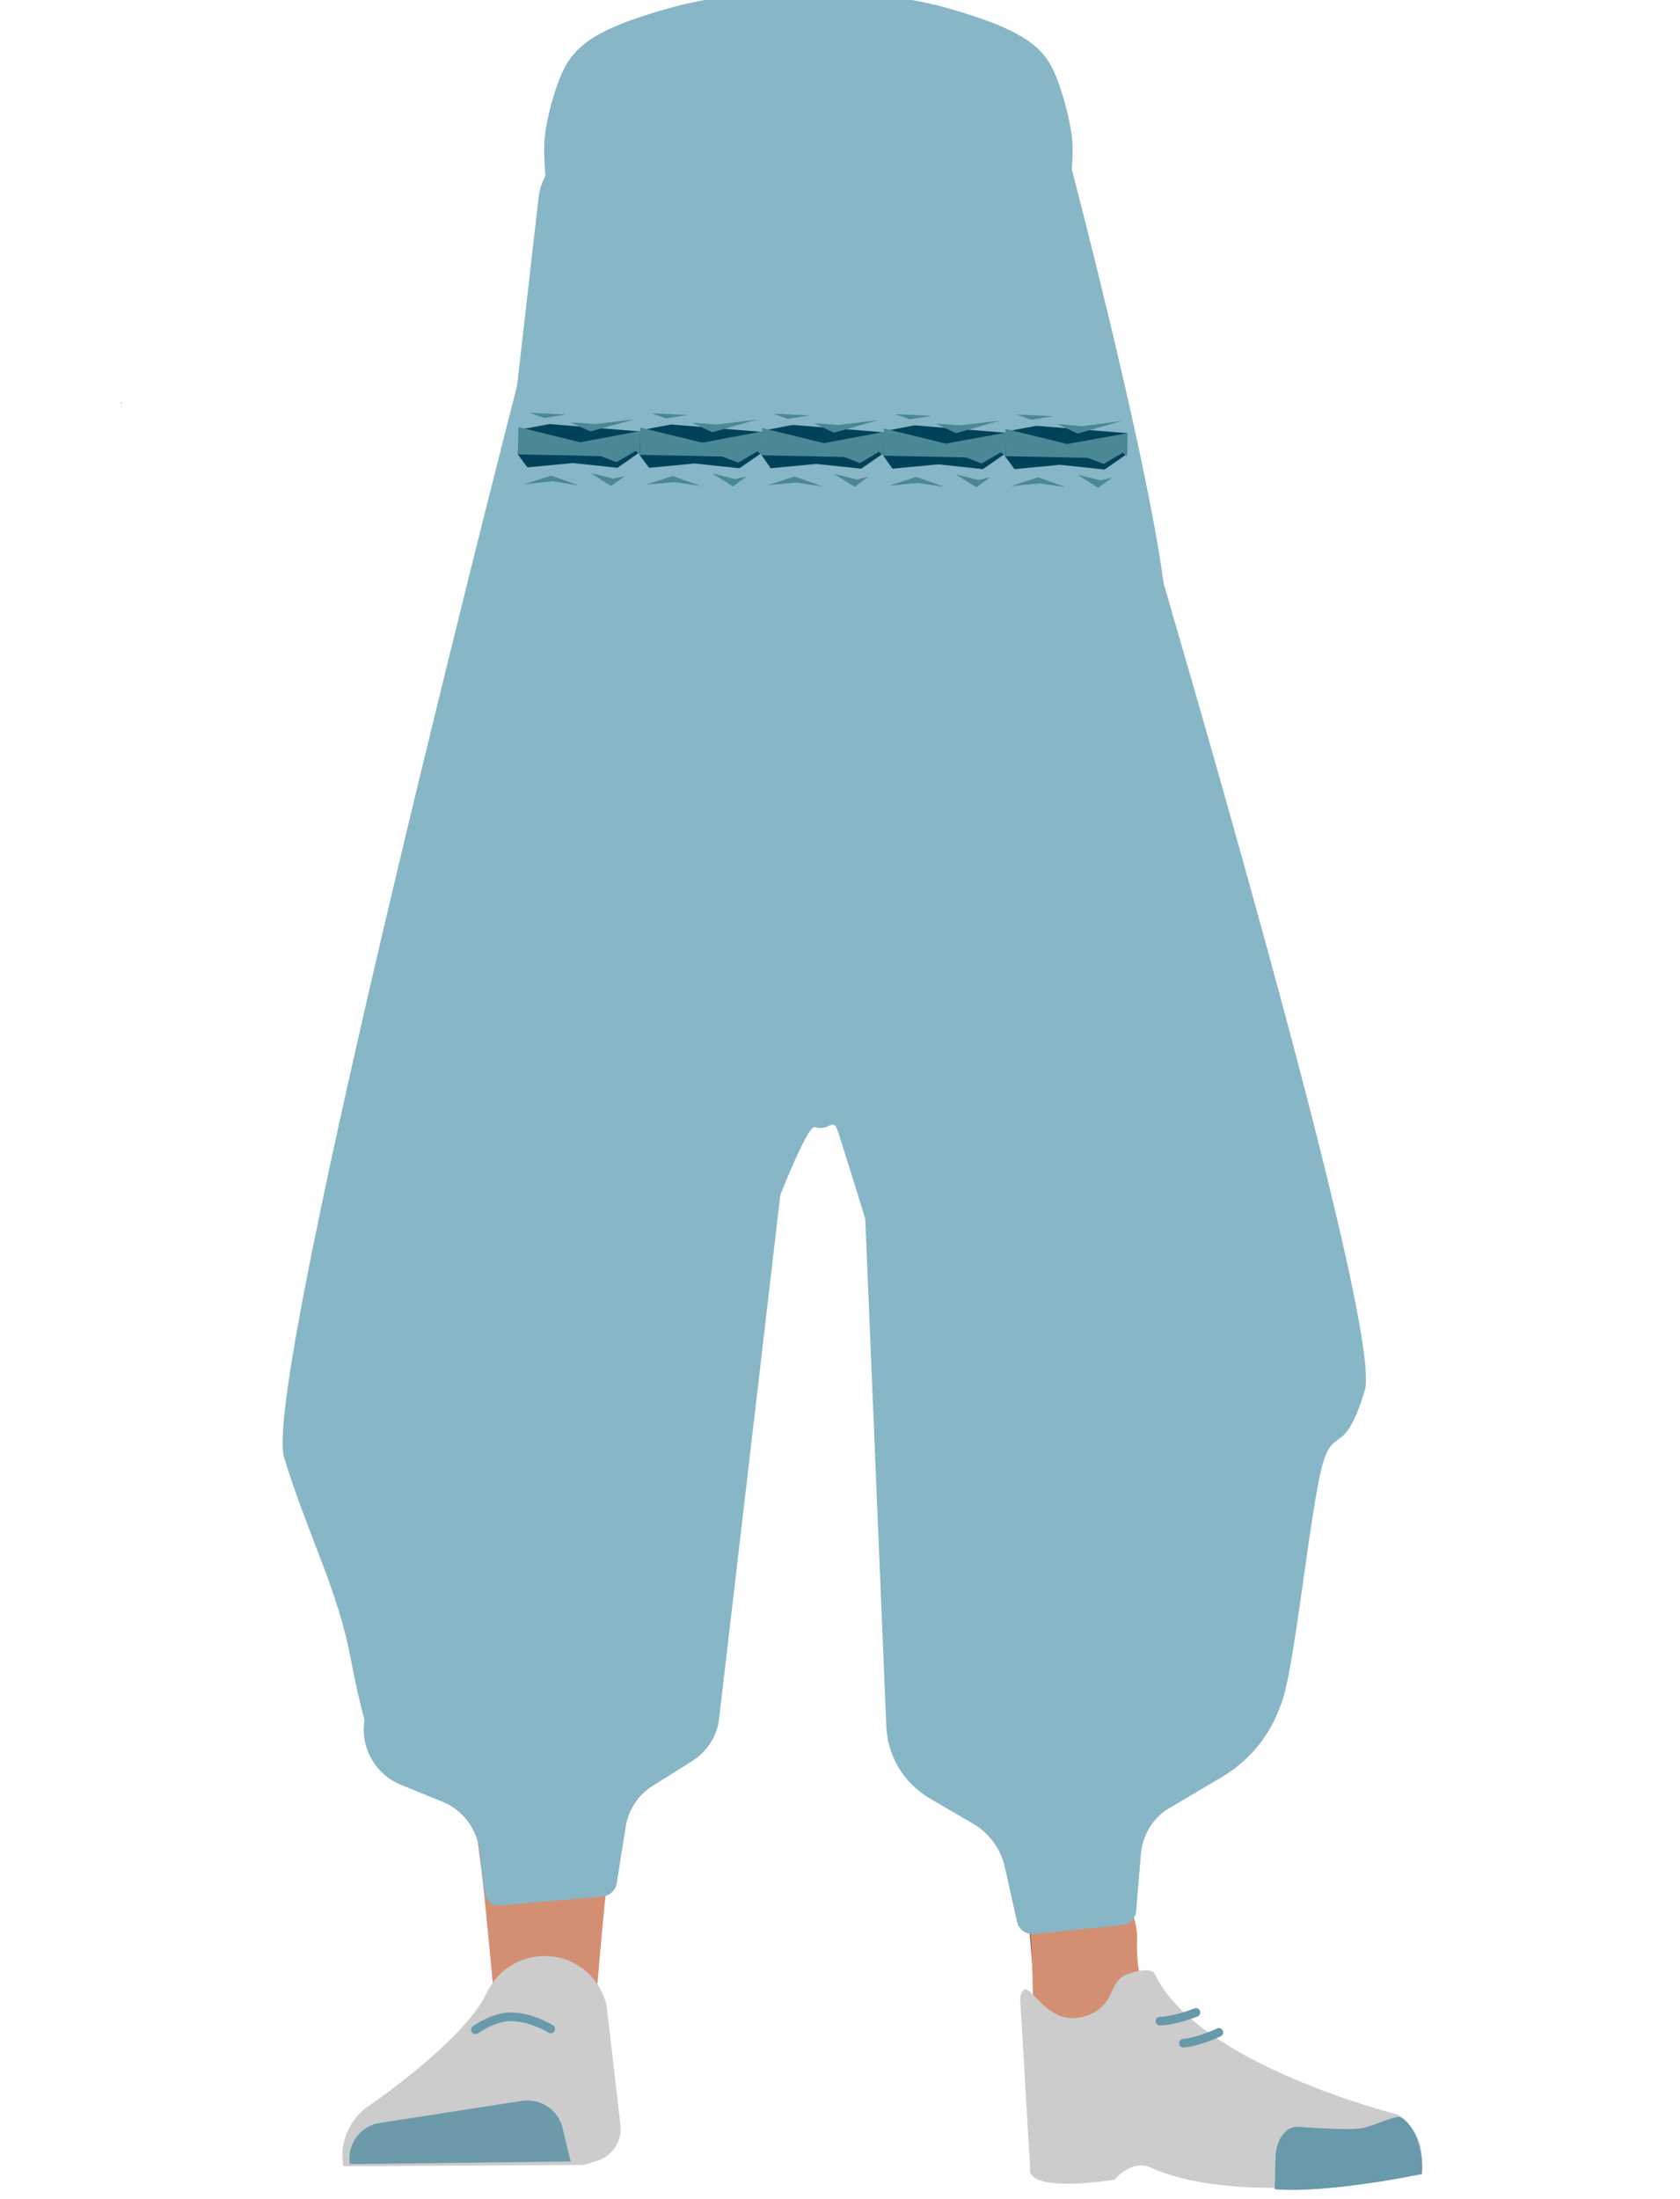 <?xml version="1.0" encoding="utf-8"?>
<!-- Generator: Adobe Illustrator 26.0.2, SVG Export Plug-In . SVG Version: 6.00 Build 0)  -->
<svg version="1.1" id="Calque_1" xmlns="http://www.w3.org/2000/svg" xmlns:xlink="http://www.w3.org/1999/xlink" x="0px" y="0px"
	 viewBox="0 0 388 507.7" style="enable-background:new 0 0 388 507.7;" xml:space="preserve">
<style type="text/css">
	.st0{fill:#1A1818;}
	.st1{fill:none;}
	.st2{fill:#D48F72;}
	.st3{fill:#CCCCCC;}
	.st4{fill:#6C9AAB;}
	.st5{fill:#87B6C7;}
	.st6{fill:#944E31;}
	.st7{fill:#699AAB;}
	.st8{fill:none;stroke:#699AAB;stroke-width:2;stroke-linecap:round;stroke-miterlimit:10;}
	.st9{fill:none;stroke:#669AAB;stroke-width:2;stroke-linecap:round;stroke-miterlimit:10;}
	.st10{fill:#004259;}
	.st11{fill:#4B8896;}
</style>
<polygon class="st0" points="30.3,71.4 30.2,71.4 30.2,71.4 "/>
<polygon points="30.4,71.4 30.4,71.4 30.3,71.4 "/>
<polygon class="st0" points="30.3,71.4 30.2,71.4 30.2,71.4 "/>
<polygon points="30.4,71.4 30.4,71.4 30.3,71.4 "/>
<polygon points="27.9,93.1 28,93 27.9,93 "/>
<polygon points="28,93 28.1,93.1 28.1,93 "/>
<polygon points="27.9,93.1 28,93 27.9,93 "/>
<polygon points="28,93 28.1,93.1 28.1,93 "/>
<path class="st1" d="M223.1,2.4c14.4,4,20.7,7.3,24.1,12.4c2.8,4.2,5.3,13.9,5.6,18.7c0.5,11.3-5.1,52-18.2,63.6
	c-13.2,11.9-77.9,11.9-91.2,0c-13-11.6-18.7-52.3-18.2-63.6c0.2-4.8,2.8-14.5,5.6-18.7c3.4-5.2,9.7-8.5,24.1-12.4
	c16.4-4.5,33.3-3.8,33.3-3.8S206.7-2.1,223.1,2.4z"/>
<path class="st2" d="M135,218.6c-12.8-0.2-20.5,6.2-22.9,16.7c0,0-6.5,50.9-7.6,70.8c-1.7,31.9,2.3,93.4,6.6,125
	c0.9,6.9,2.8,27.8,2.8,27.8c0.6,6.2,5.9,10.9,12.1,10.8l0,0c6.2-0.1,11.2-4.8,11.9-10.8c0,0,2-24,3.2-32
	c4.2-28.8,16.5-85.9,18.4-115c1.1-17.5-0.5-71.2-0.5-71.2C158.4,223,145.9,219.2,135,218.6z"/>
<path class="st3" d="M125.4,451.6L125.4,451.6c-5.6,0.1-10.6,3.4-13,8.5l0,0c-5.4,11.4-28,26.6-28,26.6c-4,3.2-6.1,8.4-5.1,13.4l0,0
	l55.4-0.3l3.1-0.9c3.6-1.1,5.9-4.6,5.5-8.3l-3.2-27.6C138.5,456.1,132.3,451.3,125.4,451.6z"/>
<path class="st4" d="M80.8,499.6L80.8,499.6c-0.7-4.5,2.3-8.7,6.8-9.5h0.1l32.9-5.1c4.2-0.6,8.3,2,9.3,6.2l1.9,7.8L80.8,499.6z"/>
<path class="st5" d="M219.3,2c13.8,4,19.8,7.3,23,12.4c2.6,4.2,5.1,13.9,5.4,18.7c0.4,11.3-4.9,51.9-17.4,63.5
	c-12.7,11.9-74.5,11.9-87.2,0c-12.4-11.6-17.8-52.2-17.4-63.5c0.2-4.8,2.7-14.5,5.4-18.7c3.3-5.2,9.3-8.5,23-12.4
	c15.7-4.5,31.8-3.8,31.8-3.8S203.6-2.5,219.3,2z"/>
<path class="st5" d="M262.6,234.5c-1.1,12.3-11.1,21.9-23.4,22.4l0,0c-11.8,0.6-22.3-7.3-25.1-18.7c0,0-17.4-81.6-19.2-111
	c-0.5-7.3,3.5-82.5,3.5-82.5S195.9,28,224.5,23c25.5-4.4,20.6,6.7,20.6,6.7s23.3,87.7,24.3,112.2
	C270.5,164.4,262.6,234.5,262.6,234.5z"/>
<path class="st6" d="M241.4,218.6c11.4-0.2,18.3,6.2,20.4,16.7c0,0,13.2,49.1,14.2,68.9c1.6,31.9-9.5,95.2-13.3,126.8
	c-0.8,6.9-2.5,27.8-2.5,27.8c-0.6,6.2-5.2,10.9-10.8,10.8l0,0c-5.5-0.1-10-4.8-10.6-10.8c0,0-1.8-24-2.8-32
	c-3.7-28.8-14.7-85.9-16.4-115c-1-17.5,0.4-71.2,0.4-71.2C220.7,223.1,231.7,219.2,241.4,218.6L241.4,218.6z"/>
<path class="st2" d="M262.6,448c-1.1,31.2,36.8,35.3,36.8,35.3c4,3.2-61.6,20-61.2,16.4c0,0,1.4-47.8-0.9-59.9
	C235.6,431.2,263.2,429.6,262.6,448z"/>
<path class="st3" d="M250.8,465.4c5.9-2,5.4-6.2,7.8-8.6c1.4-1.4,7.3-2.9,8.1-1.1c9.8,20.9,56.2,32.5,56.2,32.5
	c5,3.5,6.1,8.4,5.1,13.4l0,0c0,0-40.2,8.6-62.3-1.2c-4.4-2-8.3,2.8-8.3,2.8s-20.6,3.4-19.5-2.8l-2.3-39.2
	C237.2,454.2,240.7,468.8,250.8,465.4z"/>
<path class="st7" d="M328.4,501.9c0.7-8.3-4-13.5-5.5-13.2c-2.3,0.3-6,2.2-8.3,2.6C311,491.9,300,491,300,491
	c-2.8-0.3-5.1,2.6-5.4,6.5l-0.2,7.9c0,0,6.7,0.9,22.6-1.5C319.7,503.6,328.4,501.9,328.4,501.9z"/>
<path class="st5" d="M124.4,45.5L84.1,397.8c-0.7,6.1,2.8,11.9,8.4,14.2l9.8,4c4.6,1.9,7.8,6.2,8.4,11l1.2,9.9
	c0.2,1.8,1.8,3.2,3.8,3l23.6-2.1c1.6-0.2,2.8-1.4,3.1-2.8l2.1-13.2c0.6-4,2.9-7.4,6.2-9.5l9.1-5.7c3.5-2.2,5.9-5.9,6.3-10
	l31.5-269.3l8-77.7c0.8-8-5.3-15-13.3-15.1l-53.8-1.1C131.2,33.3,125.3,38.5,124.4,45.5z"/>
<path class="st5" d="M195.2,16c-2-0.1-3.8,1.5-3.8,3.6l1.5,94.7l11.8,284.3c0.3,6.8,4,13,9.9,16.5l10.1,5.9
	c3.8,2.2,6.5,5.9,7.4,10.2l2.8,12.5c0.4,1.7,2,2.9,3.8,2.8l20.6-2.1c1.7-0.2,3-1.6,3.1-3.2l1.1-13.3c0.4-4.3,2.8-8.3,6.6-10.5
	l12-7.1c10.6-6.2,16.4-17.9,15.2-30l-32.2-258.2c-0.1-0.6-23.8-10-6.7-9.1l-60.5-95.5C197.2,16.7,196.2,16.1,195.2,16L195.2,16z"/>
<path class="st8" d="M109.8,468.6c0,0,4.3-3.1,8.2-3c4.7,0,9.2,2.8,9.2,2.8"/>
<path class="st9" d="M276.2,464.6c0,0-4.7,1.9-8.3,2"/>
<path class="st9" d="M281.5,469.2c0,0-4.6,2.2-8.2,2.5"/>
<path class="st5" d="M121.4,81.3c0,0-61.2,237.3-55.8,255.1s12.3,30.2,15.4,46.5c3.1,16.3,6.2,25.5,9.3,25.5s53.5-9.3,53.5-9.3
	l13.1-97.7l-6.2-74.4L121.4,81.3z"/>
<path class="st5" d="M245.1,55.1c0,0,75.5,248.1,70.1,265.9s-7.7,5.4-10.8,21.7c-3.1,16.3-6.6,52.3-9.7,52.3c-3.1,0-53-36-53-36
	l-13.1-97.7l6.2-74.4L245.1,55.1z"/>
<path class="st5" d="M165.5,316c0-1,19.7-56.9,22.7-55.8c3.1,1,4.1-2,5.1,0.4c1,2.4,19.3,62.4,19.3,62.4l-11.3-199.6l-20.3-1.4
	L165.5,316z"/>
<g>
	<g>
		<g>
			<g>
				<polygon class="st10" points="260.3,104.8 255.1,108.4 244.8,107.3 234.3,108.3 232.1,105.3 232.4,99.6 239.4,98.3 260.3,100 
									"/>
				<polygon class="st11" points="243.2,96.1 234.8,95.7 238.2,96.9 				"/>
				<polygon class="st11" points="259.3,104.5 254.9,107.1 251.2,105.7 232.2,105.3 232.2,99 246.5,102.5 260.4,100 260.3,105.4 
									"/>
				<polygon class="st11" points="259,97.2 248.9,100.1 244.2,97.9 249.9,98.4 				"/>
				<polygon class="st11" points="246.2,112.5 239.8,110.2 233.5,112.2 240.2,111.6 				"/>
				<polygon class="st11" points="256.8,110.3 253.6,112.6 248.9,109.6 254.2,110.9 				"/>
			</g>
			<g>
				<polygon class="st10" points="232.2,104.7 227,108.3 216.7,107.2 206.1,108.2 204,105.2 204.3,99.5 211.2,98.2 232.2,99.9 				
					"/>
				<polygon class="st11" points="215.1,96 206.7,95.6 210.1,96.8 				"/>
				<polygon class="st11" points="231.2,104.4 226.7,107 223.1,105.6 204.1,105.2 204.1,98.9 218.4,102.4 232.3,99.9 232.2,105.3 
									"/>
				<polygon class="st11" points="230.9,97.1 220.8,100 216.1,97.8 221.8,98.2 				"/>
				<polygon class="st11" points="218.1,112.4 211.6,110.1 205.4,112.1 212,111.5 				"/>
				<polygon class="st11" points="228.7,110.2 225.5,112.5 220.7,109.5 226,110.8 				"/>
			</g>
			<g>
				<polygon class="st10" points="204.1,104.6 198.9,108.2 188.5,107.1 178,108.1 175.9,105.1 176.2,99.4 183.1,98.1 204.1,99.8 
									"/>
				<polygon class="st11" points="187,95.9 178.6,95.5 181.9,96.7 				"/>
				<polygon class="st11" points="203,104.3 198.6,106.9 195,105.5 176,105.1 176,98.8 190.3,102.3 204.2,99.7 204.1,105.2 				"/>
				<polygon class="st11" points="202.8,97 192.6,99.9 188,97.7 193.7,98.1 				"/>
				<polygon class="st11" points="190,112.3 183.5,110 177.3,112 183.9,111.4 				"/>
				<polygon class="st11" points="200.5,110.1 197.4,112.4 192.6,109.4 197.9,110.7 				"/>
			</g>
			<g>
				<polygon class="st10" points="176,104.5 170.8,108.1 160.4,107 149.9,108 147.7,105 148,99.3 155,98 175.9,99.7 				"/>
				<polygon class="st11" points="158.8,95.8 150.4,95.4 153.8,96.6 				"/>
				<polygon class="st11" points="174.9,104.2 170.5,106.8 166.8,105.4 147.8,105 147.9,98.7 162.2,102.2 176,99.6 176,105.1 				
					"/>
				<polygon class="st11" points="174.7,96.9 164.5,99.8 159.9,97.6 165.5,98 				"/>
				<polygon class="st11" points="161.8,112.2 155.4,109.9 149.1,111.9 155.8,111.3 				"/>
				<polygon class="st11" points="172.4,110 169.3,112.3 164.5,109.3 169.8,110.6 				"/>
			</g>
			<g>
				<polygon class="st10" points="147.9,104.3 142.6,108 132.3,106.9 121.8,107.9 119.6,104.9 119.9,99.2 126.9,97.9 147.8,99.6 
									"/>
				<polygon class="st11" points="130.7,95.7 122.3,95.3 125.7,96.5 				"/>
				<polygon class="st11" points="146.8,104.1 142.4,106.7 138.7,105.3 119.7,104.9 119.7,98.6 134,102.1 147.9,99.5 147.8,105 				
					"/>
				<polygon class="st11" points="146.5,96.8 136.4,99.6 131.7,97.5 137.4,97.9 				"/>
				<polygon class="st11" points="133.7,112.1 127.3,109.8 121,111.8 127.7,111.1 				"/>
				<polygon class="st11" points="144.3,109.9 141.1,112.2 136.4,109.2 141.7,110.5 				"/>
			</g>
		</g>
	</g>
</g>
</svg>
